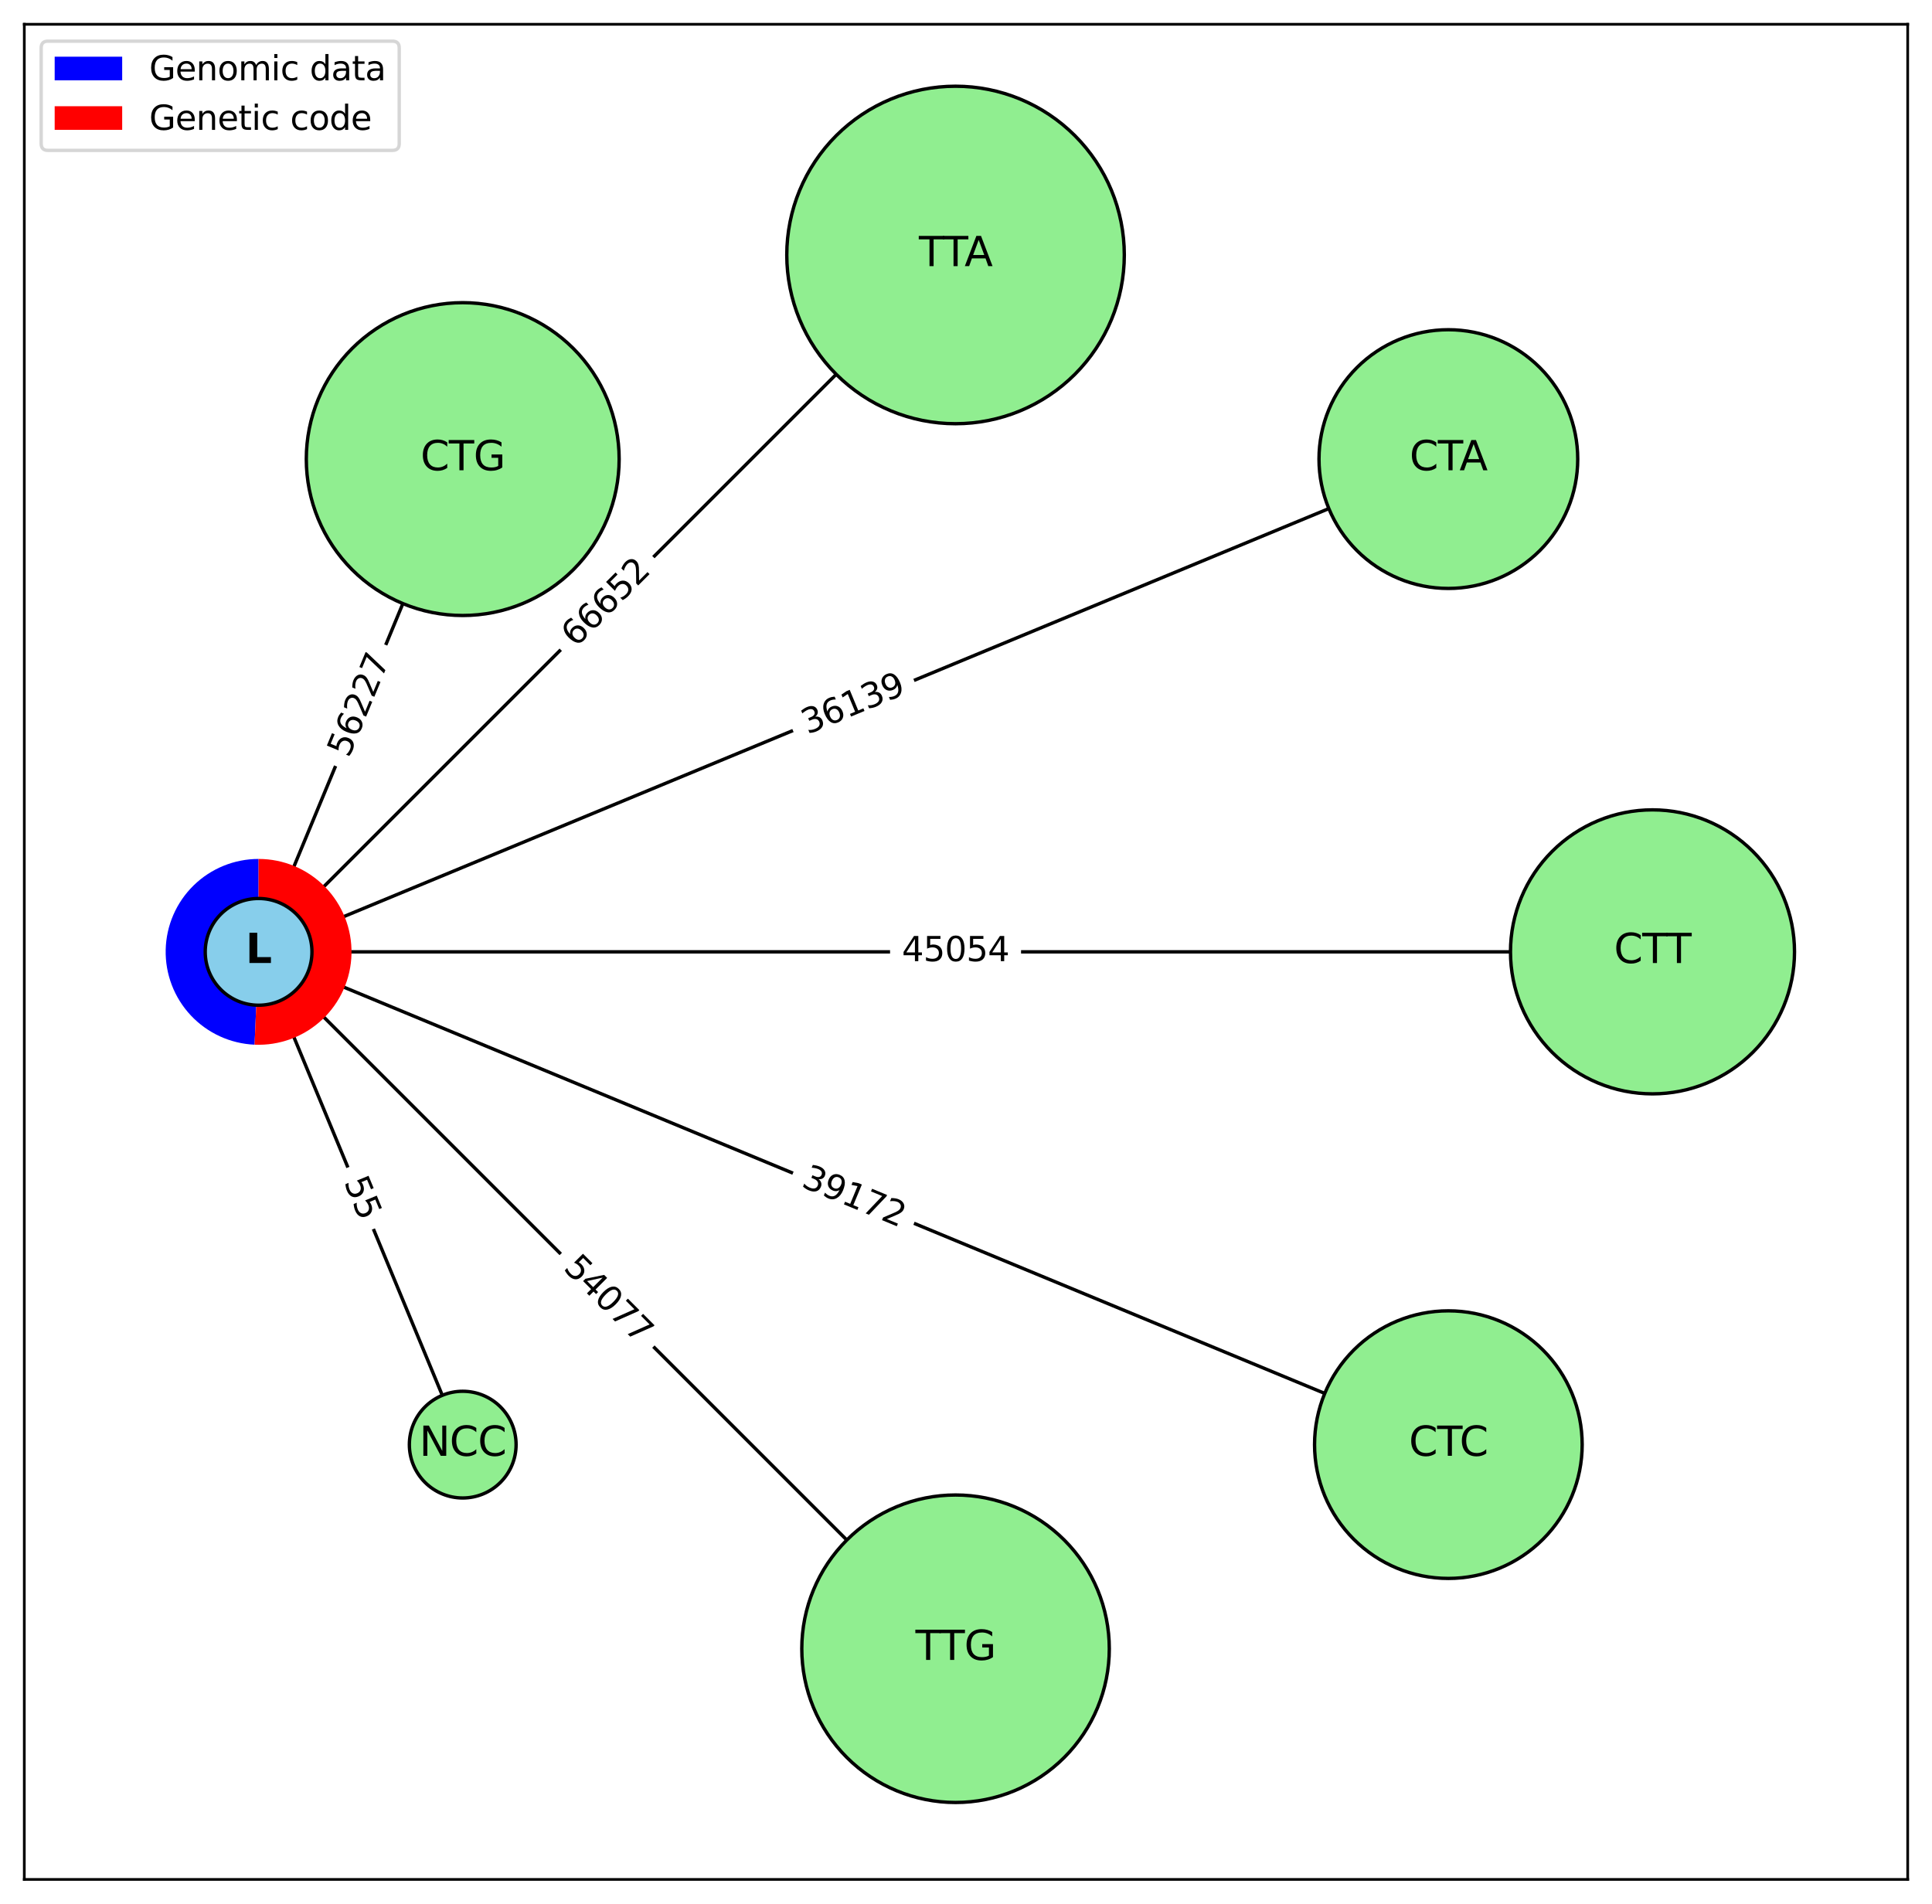 <?xml version="1.0" encoding="utf-8" standalone="no"?>
<!DOCTYPE svg PUBLIC "-//W3C//DTD SVG 1.1//EN"
  "http://www.w3.org/Graphics/SVG/1.1/DTD/svg11.dtd">
<svg xmlns:xlink="http://www.w3.org/1999/xlink" width="572.4pt" height="564.072pt" viewBox="0 0 572.4 564.072" xmlns="http://www.w3.org/2000/svg" version="1.1">
 <defs>
  <style type="text/css">*{stroke-linejoin: round; stroke-linecap: butt}</style>
 </defs>
 <g id="figure_1">
  <g id="patch_1">
   <path d="M 0 564.072 
L 572.4 564.072 
L 572.4 0 
L 0 0 
z
" style="fill: #ffffff"/>
  </g>
  <g id="axes_1">
   <g id="patch_2">
    <path d="M 7.2 556.872 
L 565.2 556.872 
L 565.2 7.2 
L 7.2 7.2 
z
" style="fill: #ffffff"/>
   </g>
   <g id="patch_3">
    <path d="M 79.927 290.034 
Q 106.854 355.041 133.353 419.014 
" clip-path="url(#p67d7f08a00)" style="fill: none; stroke: #000000; stroke-linecap: round"/>
    <path d="M 133.67 414.553 
L 133.353 419.014 
L 129.974 416.084 
z
" clip-path="url(#p67d7f08a00)" style="stroke: #000000; stroke-linecap: round"/>
   </g>
   <g id="patch_4">
    <path d="M 82.736 288.158 
Q 179.858 385.279 276.188 481.61 
" clip-path="url(#p67d7f08a00)" style="fill: none; stroke: #000000; stroke-linecap: round"/>
    <path d="M 274.774 477.367 
L 276.188 481.61 
L 271.946 480.195 
z
" clip-path="url(#p67d7f08a00)" style="stroke: #000000; stroke-linecap: round"/>
   </g>
   <g id="patch_5">
    <path d="M 84.615 285.35 
Q 252.862 355.04 420.076 424.302 
" clip-path="url(#p67d7f08a00)" style="fill: none; stroke: #000000; stroke-linecap: round"/>
    <path d="M 417.146 420.924 
L 420.076 424.302 
L 415.615 424.619 
z
" clip-path="url(#p67d7f08a00)" style="stroke: #000000; stroke-linecap: round"/>
   </g>
   <g id="patch_6">
    <path d="M 85.276 282.036 
Q 283.104 282.036 479.814 282.036 
" clip-path="url(#p67d7f08a00)" style="fill: none; stroke: #000000; stroke-linecap: round"/>
    <path d="M 475.814 280.036 
L 479.814 282.036 
L 475.814 284.036 
z
" clip-path="url(#p67d7f08a00)" style="stroke: #000000; stroke-linecap: round"/>
   </g>
   <g id="patch_7">
    <path d="M 84.615 278.722 
Q 252.862 209.032 420.076 139.769 
" clip-path="url(#p67d7f08a00)" style="fill: none; stroke: #000000; stroke-linecap: round"/>
    <path d="M 415.615 139.452 
L 420.076 139.769 
L 417.146 143.148 
z
" clip-path="url(#p67d7f08a00)" style="stroke: #000000; stroke-linecap: round"/>
   </g>
   <g id="patch_8">
    <path d="M 82.736 275.914 
Q 179.858 178.793 276.188 82.462 
" clip-path="url(#p67d7f08a00)" style="fill: none; stroke: #000000; stroke-linecap: round"/>
    <path d="M 271.946 83.876 
L 276.188 82.462 
L 274.774 86.705 
z
" clip-path="url(#p67d7f08a00)" style="stroke: #000000; stroke-linecap: round"/>
   </g>
   <g id="patch_9">
    <path d="M 79.927 274.038 
Q 106.854 209.031 133.353 145.058 
" clip-path="url(#p67d7f08a00)" style="fill: none; stroke: #000000; stroke-linecap: round"/>
    <path d="M 129.974 147.988 
L 133.353 145.058 
L 133.67 149.519 
z
" clip-path="url(#p67d7f08a00)" style="stroke: #000000; stroke-linecap: round"/>
   </g>
   <g id="text_1">
    <g id="patch_10">
     <path d="M 97.177 352.162 
L 102.046 363.919 
Q 103.195 366.69 105.966 365.542 
L 114.908 361.839 
Q 117.679 360.69 116.531 357.919 
L 111.662 346.162 
Q 110.513 343.391 107.742 344.539 
L 98.8 348.243 
Q 96.029 349.391 97.177 352.162 
z
" clip-path="url(#p67d7f08a00)" style="fill: #ffffff; stroke: #ffffff; stroke-linejoin: miter"/>
    </g>
    <g clip-path="url(#p67d7f08a00)">
     <!-- 55 -->
     <g transform="translate(101.87 350.218) rotate(-292.5) scale(0.1 -0.1)">
      <defs>
       <path id="DejaVuSans-35" d="M 691 4666 
L 3169 4666 
L 3169 4134 
L 1269 4134 
L 1269 2991 
Q 1406 3038 1543 3061 
Q 1681 3084 1819 3084 
Q 2600 3084 3056 2656 
Q 3513 2228 3513 1497 
Q 3513 744 3044 326 
Q 2575 -91 1722 -91 
Q 1428 -91 1123 -41 
Q 819 9 494 109 
L 494 744 
Q 775 591 1075 516 
Q 1375 441 1709 441 
Q 2250 441 2565 725 
Q 2881 1009 2881 1497 
Q 2881 1984 2565 2268 
Q 2250 2553 1709 2553 
Q 1456 2553 1204 2497 
Q 953 2441 691 2322 
L 691 4666 
z
" transform="scale(0.016)"/>
      </defs>
      <use xlink:href="#DejaVuSans-35"/>
      <use xlink:href="#DejaVuSans-35" x="63.623"/>
     </g>
    </g>
   </g>
   <g id="text_2">
    <g id="patch_11">
     <path d="M 163.067 379.575 
L 185.562 402.069 
Q 187.683 404.191 189.805 402.069 
L 196.648 395.226 
Q 198.769 393.105 196.648 390.983 
L 174.153 368.489 
Q 172.032 366.367 169.911 368.489 
L 163.067 375.332 
Q 160.946 377.453 163.067 379.575 
z
" clip-path="url(#p67d7f08a00)" style="fill: #ffffff; stroke: #ffffff; stroke-linejoin: miter"/>
    </g>
    <g clip-path="url(#p67d7f08a00)">
     <!-- 54077 -->
     <g transform="translate(166.659 375.983) rotate(-315) scale(0.1 -0.1)">
      <defs>
       <path id="DejaVuSans-34" d="M 2419 4116 
L 825 1625 
L 2419 1625 
L 2419 4116 
z
M 2253 4666 
L 3047 4666 
L 3047 1625 
L 3713 1625 
L 3713 1100 
L 3047 1100 
L 3047 0 
L 2419 0 
L 2419 1100 
L 313 1100 
L 313 1709 
L 2253 4666 
z
" transform="scale(0.016)"/>
       <path id="DejaVuSans-30" d="M 2034 4250 
Q 1547 4250 1301 3770 
Q 1056 3291 1056 2328 
Q 1056 1369 1301 889 
Q 1547 409 2034 409 
Q 2525 409 2770 889 
Q 3016 1369 3016 2328 
Q 3016 3291 2770 3770 
Q 2525 4250 2034 4250 
z
M 2034 4750 
Q 2819 4750 3233 4129 
Q 3647 3509 3647 2328 
Q 3647 1150 3233 529 
Q 2819 -91 2034 -91 
Q 1250 -91 836 529 
Q 422 1150 422 2328 
Q 422 3509 836 4129 
Q 1250 4750 2034 4750 
z
" transform="scale(0.016)"/>
       <path id="DejaVuSans-37" d="M 525 4666 
L 3525 4666 
L 3525 4397 
L 1831 0 
L 1172 0 
L 2766 4134 
L 525 4134 
L 525 4666 
z
" transform="scale(0.016)"/>
      </defs>
      <use xlink:href="#DejaVuSans-35"/>
      <use xlink:href="#DejaVuSans-34" x="63.623"/>
      <use xlink:href="#DejaVuSans-30" x="127.246"/>
      <use xlink:href="#DejaVuSans-37" x="190.869"/>
      <use xlink:href="#DejaVuSans-37" x="254.492"/>
     </g>
    </g>
   </g>
   <g id="text_3">
    <g id="patch_12">
     <path d="M 235.167 356.195 
L 264.558 368.369 
Q 267.329 369.517 268.477 366.746 
L 272.181 357.804 
Q 273.329 355.033 270.557 353.885 
L 241.166 341.711 
Q 238.395 340.562 237.247 343.334 
L 233.543 352.276 
Q 232.395 355.047 235.167 356.195 
z
" clip-path="url(#p67d7f08a00)" style="fill: #ffffff; stroke: #ffffff; stroke-linejoin: miter"/>
    </g>
    <g clip-path="url(#p67d7f08a00)">
     <!-- 39172 -->
     <g transform="translate(237.111 351.502) rotate(-337.5) scale(0.1 -0.1)">
      <defs>
       <path id="DejaVuSans-33" d="M 2597 2516 
Q 3050 2419 3304 2112 
Q 3559 1806 3559 1356 
Q 3559 666 3084 287 
Q 2609 -91 1734 -91 
Q 1441 -91 1130 -33 
Q 819 25 488 141 
L 488 750 
Q 750 597 1062 519 
Q 1375 441 1716 441 
Q 2309 441 2620 675 
Q 2931 909 2931 1356 
Q 2931 1769 2642 2001 
Q 2353 2234 1838 2234 
L 1294 2234 
L 1294 2753 
L 1863 2753 
Q 2328 2753 2575 2939 
Q 2822 3125 2822 3475 
Q 2822 3834 2567 4026 
Q 2313 4219 1838 4219 
Q 1578 4219 1281 4162 
Q 984 4106 628 3988 
L 628 4550 
Q 988 4650 1302 4700 
Q 1616 4750 1894 4750 
Q 2613 4750 3031 4423 
Q 3450 4097 3450 3541 
Q 3450 3153 3228 2886 
Q 3006 2619 2597 2516 
z
" transform="scale(0.016)"/>
       <path id="DejaVuSans-39" d="M 703 97 
L 703 672 
Q 941 559 1184 500 
Q 1428 441 1663 441 
Q 2288 441 2617 861 
Q 2947 1281 2994 2138 
Q 2813 1869 2534 1725 
Q 2256 1581 1919 1581 
Q 1219 1581 811 2004 
Q 403 2428 403 3163 
Q 403 3881 828 4315 
Q 1253 4750 1959 4750 
Q 2769 4750 3195 4129 
Q 3622 3509 3622 2328 
Q 3622 1225 3098 567 
Q 2575 -91 1691 -91 
Q 1453 -91 1209 -44 
Q 966 3 703 97 
z
M 1959 2075 
Q 2384 2075 2632 2365 
Q 2881 2656 2881 3163 
Q 2881 3666 2632 3958 
Q 2384 4250 1959 4250 
Q 1534 4250 1286 3958 
Q 1038 3666 1038 3163 
Q 1038 2656 1286 2365 
Q 1534 2075 1959 2075 
z
" transform="scale(0.016)"/>
       <path id="DejaVuSans-31" d="M 794 531 
L 1825 531 
L 1825 4091 
L 703 3866 
L 703 4441 
L 1819 4666 
L 2450 4666 
L 2450 531 
L 3481 531 
L 3481 0 
L 794 0 
L 794 531 
z
" transform="scale(0.016)"/>
       <path id="DejaVuSans-32" d="M 1228 531 
L 3431 531 
L 3431 0 
L 469 0 
L 469 531 
Q 828 903 1448 1529 
Q 2069 2156 2228 2338 
Q 2531 2678 2651 2914 
Q 2772 3150 2772 3378 
Q 2772 3750 2511 3984 
Q 2250 4219 1831 4219 
Q 1534 4219 1204 4116 
Q 875 4013 500 3803 
L 500 4441 
Q 881 4594 1212 4672 
Q 1544 4750 1819 4750 
Q 2544 4750 2975 4387 
Q 3406 4025 3406 3419 
Q 3406 3131 3298 2873 
Q 3191 2616 2906 2266 
Q 2828 2175 2409 1742 
Q 1991 1309 1228 531 
z
" transform="scale(0.016)"/>
      </defs>
      <use xlink:href="#DejaVuSans-33"/>
      <use xlink:href="#DejaVuSans-39" x="63.623"/>
      <use xlink:href="#DejaVuSans-31" x="127.246"/>
      <use xlink:href="#DejaVuSans-37" x="190.869"/>
      <use xlink:href="#DejaVuSans-32" x="254.492"/>
     </g>
    </g>
   </g>
   <g id="text_4">
    <g id="patch_13">
     <path d="M 267.198 289.875 
L 299.01 289.875 
Q 302.01 289.875 302.01 286.875 
L 302.01 277.197 
Q 302.01 274.197 299.01 274.197 
L 267.198 274.197 
Q 264.198 274.197 264.198 277.197 
L 264.198 286.875 
Q 264.198 289.875 267.198 289.875 
z
" clip-path="url(#p67d7f08a00)" style="fill: #ffffff; stroke: #ffffff; stroke-linejoin: miter"/>
    </g>
    <g clip-path="url(#p67d7f08a00)">
     <!-- 45054 -->
     <g transform="translate(267.198 284.795) rotate(-0) scale(0.1 -0.1)">
      <use xlink:href="#DejaVuSans-34"/>
      <use xlink:href="#DejaVuSans-35" x="63.623"/>
      <use xlink:href="#DejaVuSans-30" x="127.246"/>
      <use xlink:href="#DejaVuSans-35" x="190.869"/>
      <use xlink:href="#DejaVuSans-34" x="254.492"/>
     </g>
    </g>
   </g>
   <g id="text_5">
    <g id="patch_14">
     <path d="M 241.166 222.361 
L 270.557 210.187 
Q 273.329 209.039 272.181 206.267 
L 268.477 197.326 
Q 267.329 194.554 264.558 195.702 
L 235.167 207.876 
Q 232.395 209.024 233.543 211.796 
L 237.247 220.738 
Q 238.395 223.509 241.166 222.361 
z
" clip-path="url(#p67d7f08a00)" style="fill: #ffffff; stroke: #ffffff; stroke-linejoin: miter"/>
    </g>
    <g clip-path="url(#p67d7f08a00)">
     <!-- 36139 -->
     <g transform="translate(239.222 217.668) rotate(-22.5) scale(0.1 -0.1)">
      <defs>
       <path id="DejaVuSans-36" d="M 2113 2584 
Q 1688 2584 1439 2293 
Q 1191 2003 1191 1497 
Q 1191 994 1439 701 
Q 1688 409 2113 409 
Q 2538 409 2786 701 
Q 3034 994 3034 1497 
Q 3034 2003 2786 2293 
Q 2538 2584 2113 2584 
z
M 3366 4563 
L 3366 3988 
Q 3128 4100 2886 4159 
Q 2644 4219 2406 4219 
Q 1781 4219 1451 3797 
Q 1122 3375 1075 2522 
Q 1259 2794 1537 2939 
Q 1816 3084 2150 3084 
Q 2853 3084 3261 2657 
Q 3669 2231 3669 1497 
Q 3669 778 3244 343 
Q 2819 -91 2113 -91 
Q 1303 -91 875 529 
Q 447 1150 447 2328 
Q 447 3434 972 4092 
Q 1497 4750 2381 4750 
Q 2619 4750 2861 4703 
Q 3103 4656 3366 4563 
z
" transform="scale(0.016)"/>
      </defs>
      <use xlink:href="#DejaVuSans-33"/>
      <use xlink:href="#DejaVuSans-36" x="63.623"/>
      <use xlink:href="#DejaVuSans-31" x="127.246"/>
      <use xlink:href="#DejaVuSans-33" x="190.869"/>
      <use xlink:href="#DejaVuSans-39" x="254.492"/>
     </g>
    </g>
   </g>
   <g id="text_6">
    <g id="patch_15">
     <path d="M 174.153 195.583 
L 196.648 173.088 
Q 198.769 170.967 196.648 168.846 
L 189.805 162.002 
Q 187.683 159.881 185.562 162.002 
L 163.067 184.497 
Q 160.946 186.618 163.067 188.74 
L 169.911 195.583 
Q 172.032 197.704 174.153 195.583 
z
" clip-path="url(#p67d7f08a00)" style="fill: #ffffff; stroke: #ffffff; stroke-linejoin: miter"/>
    </g>
    <g clip-path="url(#p67d7f08a00)">
     <!-- 66652 -->
     <g transform="translate(170.561 191.991) rotate(-45) scale(0.1 -0.1)">
      <use xlink:href="#DejaVuSans-36"/>
      <use xlink:href="#DejaVuSans-36" x="63.623"/>
      <use xlink:href="#DejaVuSans-36" x="127.246"/>
      <use xlink:href="#DejaVuSans-35" x="190.869"/>
      <use xlink:href="#DejaVuSans-32" x="254.492"/>
     </g>
    </g>
   </g>
   <g id="text_7">
    <g id="patch_16">
     <path d="M 108.009 226.726 
L 120.183 197.336 
Q 121.331 194.564 118.56 193.416 
L 109.618 189.712 
Q 106.847 188.564 105.699 191.336 
L 93.525 220.727 
Q 92.377 223.498 95.148 224.646 
L 104.09 228.35 
Q 106.861 229.498 108.009 226.726 
z
" clip-path="url(#p67d7f08a00)" style="fill: #ffffff; stroke: #ffffff; stroke-linejoin: miter"/>
    </g>
    <g clip-path="url(#p67d7f08a00)">
     <!-- 56227 -->
     <g transform="translate(103.316 224.783) rotate(-67.5) scale(0.1 -0.1)">
      <use xlink:href="#DejaVuSans-35"/>
      <use xlink:href="#DejaVuSans-36" x="63.623"/>
      <use xlink:href="#DejaVuSans-32" x="127.246"/>
      <use xlink:href="#DejaVuSans-32" x="190.869"/>
      <use xlink:href="#DejaVuSans-37" x="254.492"/>
     </g>
    </g>
   </g>
   <g id="patch_17">
    <path d="M 76.614 254.504 
C 69.418 254.504 62.501 257.326 57.358 262.359 
C 52.215 267.392 49.244 274.247 49.089 281.442 
C 48.934 288.636 51.605 295.613 56.527 300.863 
C 61.448 306.114 68.237 309.231 75.426 309.542 
L 76.614 282.036 
z
" style="fill: #0000ff"/>
   </g>
   <g id="patch_18">
    <path d="M 75.426 309.542 
C 79.088 309.7 82.745 309.125 86.182 307.852 
C 89.619 306.578 92.768 304.63 95.442 302.124 
C 98.116 299.617 100.263 296.601 101.757 293.254 
C 103.251 289.907 104.061 286.295 104.14 282.63 
C 104.219 278.965 103.565 275.322 102.218 271.913 
C 100.87 268.504 98.855 265.399 96.291 262.779 
C 93.728 260.159 90.666 258.078 87.287 256.657 
C 83.909 255.236 80.28 254.504 76.614 254.504 
L 76.614 282.036 
z
" style="fill: #ff0000"/>
   </g>
   <g id="matplotlib.axis_1">
    <g id="xtick_1"/>
    <g id="xtick_2"/>
    <g id="xtick_3"/>
    <g id="xtick_4"/>
    <g id="xtick_5"/>
    <g id="xtick_6"/>
    <g id="xtick_7"/>
    <g id="xtick_8"/>
    <g id="xtick_9"/>
   </g>
   <g id="matplotlib.axis_2">
    <g id="ytick_1"/>
    <g id="ytick_2"/>
    <g id="ytick_3"/>
    <g id="ytick_4"/>
    <g id="ytick_5"/>
    <g id="ytick_6"/>
    <g id="ytick_7"/>
   </g>
   <g id="PathCollection_1">
    <path d="M 76.614 297.847 
C 80.808 297.847 84.83 296.181 87.795 293.216 
C 90.76 290.251 92.426 286.229 92.426 282.036 
C 92.426 277.843 90.76 273.821 87.795 270.856 
C 84.83 267.89 80.808 266.224 76.614 266.224 
C 72.421 266.224 68.399 267.89 65.434 270.856 
C 62.469 273.821 60.803 277.843 60.803 282.036 
C 60.803 286.229 62.469 290.251 65.434 293.216 
C 68.399 296.181 72.421 297.847 76.614 297.847 
z
" clip-path="url(#p67d7f08a00)" style="fill: #87ceeb; stroke: #000000"/>
    <path d="M 137.093 443.856 
C 141.287 443.856 145.309 442.19 148.274 439.225 
C 151.239 436.26 152.905 432.238 152.905 428.045 
C 152.905 423.852 151.239 419.83 148.274 416.865 
C 145.309 413.9 141.287 412.234 137.093 412.234 
C 132.9 412.234 128.878 413.9 125.913 416.865 
C 122.948 419.83 121.282 423.852 121.282 428.045 
C 121.282 432.238 122.948 436.26 125.913 439.225 
C 128.878 442.19 132.9 443.856 137.093 443.856 
z
" clip-path="url(#p67d7f08a00)" style="fill: #90ee90; stroke: #000000"/>
    <path d="M 283.103 534.078 
C 295.184 534.078 306.772 529.278 315.314 520.735 
C 323.857 512.193 328.656 500.605 328.656 488.524 
C 328.656 476.443 323.857 464.855 315.314 456.313 
C 306.772 447.77 295.184 442.97 283.103 442.97 
C 271.022 442.97 259.434 447.77 250.891 456.313 
C 242.349 464.855 237.549 476.443 237.549 488.524 
C 237.549 500.605 242.349 512.193 250.891 520.735 
C 259.434 529.278 271.022 534.078 283.103 534.078 
z
" clip-path="url(#p67d7f08a00)" style="fill: #90ee90; stroke: #000000"/>
    <path d="M 429.112 467.688 
C 439.625 467.688 449.71 463.511 457.144 456.077 
C 464.578 448.643 468.755 438.558 468.755 428.045 
C 468.755 417.532 464.578 407.447 457.144 400.013 
C 449.71 392.579 439.625 388.402 429.112 388.402 
C 418.598 388.402 408.514 392.579 401.08 400.013 
C 393.646 407.447 389.469 417.532 389.469 428.045 
C 389.469 438.558 393.646 448.643 401.08 456.077 
C 408.514 463.511 418.598 467.688 429.112 467.688 
z
" clip-path="url(#p67d7f08a00)" style="fill: #90ee90; stroke: #000000"/>
    <path d="M 489.591 324.111 
C 500.749 324.111 511.452 319.677 519.342 311.787 
C 527.233 303.897 531.666 293.194 531.666 282.036 
C 531.666 270.877 527.233 260.174 519.342 252.284 
C 511.452 244.394 500.749 239.961 489.591 239.961 
C 478.432 239.961 467.73 244.394 459.839 252.284 
C 451.949 260.174 447.516 270.877 447.516 282.036 
C 447.516 293.194 451.949 303.897 459.839 311.787 
C 467.73 319.677 478.432 324.111 489.591 324.111 
z
" clip-path="url(#p67d7f08a00)" style="fill: #90ee90; stroke: #000000"/>
    <path d="M 429.112 174.356 
C 439.277 174.356 449.027 170.317 456.215 163.129 
C 463.402 155.942 467.441 146.192 467.441 136.027 
C 467.441 125.862 463.402 116.112 456.215 108.924 
C 449.027 101.736 439.277 97.698 429.112 97.698 
C 418.947 97.698 409.197 101.736 402.009 108.924 
C 394.822 116.112 390.783 125.862 390.783 136.027 
C 390.783 146.192 394.822 155.942 402.009 163.129 
C 409.197 170.317 418.947 174.356 429.112 174.356 
z
" clip-path="url(#p67d7f08a00)" style="fill: #90ee90; stroke: #000000"/>
    <path d="M 283.103 125.548 
C 296.363 125.548 309.082 120.279 318.458 110.903 
C 327.834 101.527 333.103 88.808 333.103 75.548 
C 333.103 62.287 327.834 49.569 318.458 40.192 
C 309.082 30.816 296.363 25.548 283.103 25.548 
C 269.842 25.548 257.124 30.816 247.747 40.192 
C 238.371 49.569 233.103 62.287 233.103 75.548 
C 233.103 88.808 238.371 101.527 247.747 110.903 
C 257.124 120.279 269.842 125.548 283.103 125.548 
z
" clip-path="url(#p67d7f08a00)" style="fill: #90ee90; stroke: #000000"/>
    <path d="M 137.093 182.371 
C 149.384 182.371 161.173 177.488 169.864 168.797 
C 178.555 160.106 183.438 148.317 183.438 136.027 
C 183.438 123.736 178.555 111.947 169.864 103.256 
C 161.173 94.565 149.384 89.682 137.093 89.682 
C 124.803 89.682 113.014 94.565 104.323 103.256 
C 95.632 111.947 90.749 123.736 90.749 136.027 
C 90.749 148.317 95.632 160.106 104.323 168.797 
C 113.014 177.488 124.803 182.371 137.093 182.371 
z
" clip-path="url(#p67d7f08a00)" style="fill: #90ee90; stroke: #000000"/>
   </g>
   <g id="patch_19">
    <path d="M 7.2 556.872 
L 7.2 7.2 
" style="fill: none; stroke: #000000; stroke-width: 0.8; stroke-linejoin: miter; stroke-linecap: square"/>
   </g>
   <g id="patch_20">
    <path d="M 565.2 556.872 
L 565.2 7.2 
" style="fill: none; stroke: #000000; stroke-width: 0.8; stroke-linejoin: miter; stroke-linecap: square"/>
   </g>
   <g id="patch_21">
    <path d="M 7.2 556.872 
L 565.2 556.872 
" style="fill: none; stroke: #000000; stroke-width: 0.8; stroke-linejoin: miter; stroke-linecap: square"/>
   </g>
   <g id="patch_22">
    <path d="M 7.2 7.2 
L 565.2 7.2 
" style="fill: none; stroke: #000000; stroke-width: 0.8; stroke-linejoin: miter; stroke-linecap: square"/>
   </g>
   <g id="text_8">
    <g clip-path="url(#p67d7f08a00)">
     <!-- $\mathbf{L}$ -->
     <g transform="translate(72.774 285.347) scale(0.12 -0.12)">
      <defs>
       <path id="DejaVuSans-Bold-4c" d="M 588 4666 
L 1791 4666 
L 1791 909 
L 3903 909 
L 3903 0 
L 588 0 
L 588 4666 
z
" transform="scale(0.016)"/>
      </defs>
      <use xlink:href="#DejaVuSans-Bold-4c" transform="translate(0 0.094)"/>
     </g>
    </g>
   </g>
   <g id="text_9">
    <g clip-path="url(#p67d7f08a00)">
     <!-- NCC -->
     <g transform="translate(124.225 431.356) scale(0.12 -0.12)">
      <defs>
       <path id="DejaVuSans-4e" d="M 628 4666 
L 1478 4666 
L 3547 763 
L 3547 4666 
L 4159 4666 
L 4159 0 
L 3309 0 
L 1241 3903 
L 1241 0 
L 628 0 
L 628 4666 
z
" transform="scale(0.016)"/>
       <path id="DejaVuSans-43" d="M 4122 4306 
L 4122 3641 
Q 3803 3938 3442 4084 
Q 3081 4231 2675 4231 
Q 1875 4231 1450 3742 
Q 1025 3253 1025 2328 
Q 1025 1406 1450 917 
Q 1875 428 2675 428 
Q 3081 428 3442 575 
Q 3803 722 4122 1019 
L 4122 359 
Q 3791 134 3420 21 
Q 3050 -91 2638 -91 
Q 1578 -91 968 557 
Q 359 1206 359 2328 
Q 359 3453 968 4101 
Q 1578 4750 2638 4750 
Q 3056 4750 3426 4639 
Q 3797 4528 4122 4306 
z
" transform="scale(0.016)"/>
      </defs>
      <use xlink:href="#DejaVuSans-4e"/>
      <use xlink:href="#DejaVuSans-43" x="74.805"/>
      <use xlink:href="#DejaVuSans-43" x="144.629"/>
     </g>
    </g>
   </g>
   <g id="text_10">
    <g clip-path="url(#p67d7f08a00)">
     <!-- TTG -->
     <g transform="translate(271.229 491.835) scale(0.12 -0.12)">
      <defs>
       <path id="DejaVuSans-54" d="M -19 4666 
L 3928 4666 
L 3928 4134 
L 2272 4134 
L 2272 0 
L 1638 0 
L 1638 4134 
L -19 4134 
L -19 4666 
z
" transform="scale(0.016)"/>
       <path id="DejaVuSans-47" d="M 3809 666 
L 3809 1919 
L 2778 1919 
L 2778 2438 
L 4434 2438 
L 4434 434 
Q 4069 175 3628 42 
Q 3188 -91 2688 -91 
Q 1594 -91 976 548 
Q 359 1188 359 2328 
Q 359 3472 976 4111 
Q 1594 4750 2688 4750 
Q 3144 4750 3555 4637 
Q 3966 4525 4313 4306 
L 4313 3634 
Q 3963 3931 3569 4081 
Q 3175 4231 2741 4231 
Q 1884 4231 1454 3753 
Q 1025 3275 1025 2328 
Q 1025 1384 1454 906 
Q 1884 428 2741 428 
Q 3075 428 3337 486 
Q 3600 544 3809 666 
z
" transform="scale(0.016)"/>
      </defs>
      <use xlink:href="#DejaVuSans-54"/>
      <use xlink:href="#DejaVuSans-54" x="59.334"/>
      <use xlink:href="#DejaVuSans-47" x="120.418"/>
     </g>
    </g>
   </g>
   <g id="text_11">
    <g clip-path="url(#p67d7f08a00)">
     <!-- CTC -->
     <g transform="translate(417.42 431.356) scale(0.12 -0.12)">
      <use xlink:href="#DejaVuSans-43"/>
      <use xlink:href="#DejaVuSans-54" x="69.824"/>
      <use xlink:href="#DejaVuSans-43" x="125.033"/>
     </g>
    </g>
   </g>
   <g id="text_12">
    <g clip-path="url(#p67d7f08a00)">
     <!-- CTT -->
     <g transform="translate(478.177 285.347) scale(0.12 -0.12)">
      <use xlink:href="#DejaVuSans-43"/>
      <use xlink:href="#DejaVuSans-54" x="69.824"/>
      <use xlink:href="#DejaVuSans-54" x="129.158"/>
     </g>
    </g>
   </g>
   <g id="text_13">
    <g clip-path="url(#p67d7f08a00)">
     <!-- CTA -->
     <g transform="translate(417.618 139.338) scale(0.12 -0.12)">
      <defs>
       <path id="DejaVuSans-41" d="M 2188 4044 
L 1331 1722 
L 3047 1722 
L 2188 4044 
z
M 1831 4666 
L 2547 4666 
L 4325 0 
L 3669 0 
L 3244 1197 
L 1141 1197 
L 716 0 
L 50 0 
L 1831 4666 
z
" transform="scale(0.016)"/>
      </defs>
      <use xlink:href="#DejaVuSans-43"/>
      <use xlink:href="#DejaVuSans-54" x="69.824"/>
      <use xlink:href="#DejaVuSans-41" x="123.158"/>
     </g>
    </g>
   </g>
   <g id="text_14">
    <g clip-path="url(#p67d7f08a00)">
     <!-- TTA -->
     <g transform="translate(272.239 78.859) scale(0.12 -0.12)">
      <use xlink:href="#DejaVuSans-54"/>
      <use xlink:href="#DejaVuSans-54" x="59.334"/>
      <use xlink:href="#DejaVuSans-41" x="112.668"/>
     </g>
    </g>
   </g>
   <g id="text_15">
    <g clip-path="url(#p67d7f08a00)">
     <!-- CTG -->
     <g transform="translate(124.59 139.338) scale(0.12 -0.12)">
      <use xlink:href="#DejaVuSans-43"/>
      <use xlink:href="#DejaVuSans-54" x="69.824"/>
      <use xlink:href="#DejaVuSans-47" x="130.908"/>
     </g>
    </g>
   </g>
   <g id="legend_1">
    <g id="patch_23">
     <path d="M 14.2 44.556 
L 116.278 44.556 
Q 118.278 44.556 118.278 42.556 
L 118.278 14.2 
Q 118.278 12.2 116.278 12.2 
L 14.2 12.2 
Q 12.2 12.2 12.2 14.2 
L 12.2 42.556 
Q 12.2 44.556 14.2 44.556 
z
" style="fill: #ffffff; opacity: 0.8; stroke: #cccccc; stroke-linejoin: miter"/>
    </g>
    <g id="patch_24">
     <path d="M 16.2 23.798 
L 36.2 23.798 
L 36.2 16.798 
L 16.2 16.798 
z
" style="fill: #0000ff"/>
    </g>
    <g id="text_16">
     <!-- Genomic data -->
     <g transform="translate(44.2 23.798) scale(0.1 -0.1)">
      <defs>
       <path id="DejaVuSans-65" d="M 3597 1894 
L 3597 1613 
L 953 1613 
Q 991 1019 1311 708 
Q 1631 397 2203 397 
Q 2534 397 2845 478 
Q 3156 559 3463 722 
L 3463 178 
Q 3153 47 2828 -22 
Q 2503 -91 2169 -91 
Q 1331 -91 842 396 
Q 353 884 353 1716 
Q 353 2575 817 3079 
Q 1281 3584 2069 3584 
Q 2775 3584 3186 3129 
Q 3597 2675 3597 1894 
z
M 3022 2063 
Q 3016 2534 2758 2815 
Q 2500 3097 2075 3097 
Q 1594 3097 1305 2825 
Q 1016 2553 972 2059 
L 3022 2063 
z
" transform="scale(0.016)"/>
       <path id="DejaVuSans-6e" d="M 3513 2113 
L 3513 0 
L 2938 0 
L 2938 2094 
Q 2938 2591 2744 2837 
Q 2550 3084 2163 3084 
Q 1697 3084 1428 2787 
Q 1159 2491 1159 1978 
L 1159 0 
L 581 0 
L 581 3500 
L 1159 3500 
L 1159 2956 
Q 1366 3272 1645 3428 
Q 1925 3584 2291 3584 
Q 2894 3584 3203 3211 
Q 3513 2838 3513 2113 
z
" transform="scale(0.016)"/>
       <path id="DejaVuSans-6f" d="M 1959 3097 
Q 1497 3097 1228 2736 
Q 959 2375 959 1747 
Q 959 1119 1226 758 
Q 1494 397 1959 397 
Q 2419 397 2687 759 
Q 2956 1122 2956 1747 
Q 2956 2369 2687 2733 
Q 2419 3097 1959 3097 
z
M 1959 3584 
Q 2709 3584 3137 3096 
Q 3566 2609 3566 1747 
Q 3566 888 3137 398 
Q 2709 -91 1959 -91 
Q 1206 -91 779 398 
Q 353 888 353 1747 
Q 353 2609 779 3096 
Q 1206 3584 1959 3584 
z
" transform="scale(0.016)"/>
       <path id="DejaVuSans-6d" d="M 3328 2828 
Q 3544 3216 3844 3400 
Q 4144 3584 4550 3584 
Q 5097 3584 5394 3201 
Q 5691 2819 5691 2113 
L 5691 0 
L 5113 0 
L 5113 2094 
Q 5113 2597 4934 2840 
Q 4756 3084 4391 3084 
Q 3944 3084 3684 2787 
Q 3425 2491 3425 1978 
L 3425 0 
L 2847 0 
L 2847 2094 
Q 2847 2600 2669 2842 
Q 2491 3084 2119 3084 
Q 1678 3084 1418 2786 
Q 1159 2488 1159 1978 
L 1159 0 
L 581 0 
L 581 3500 
L 1159 3500 
L 1159 2956 
Q 1356 3278 1631 3431 
Q 1906 3584 2284 3584 
Q 2666 3584 2933 3390 
Q 3200 3197 3328 2828 
z
" transform="scale(0.016)"/>
       <path id="DejaVuSans-69" d="M 603 3500 
L 1178 3500 
L 1178 0 
L 603 0 
L 603 3500 
z
M 603 4863 
L 1178 4863 
L 1178 4134 
L 603 4134 
L 603 4863 
z
" transform="scale(0.016)"/>
       <path id="DejaVuSans-63" d="M 3122 3366 
L 3122 2828 
Q 2878 2963 2633 3030 
Q 2388 3097 2138 3097 
Q 1578 3097 1268 2742 
Q 959 2388 959 1747 
Q 959 1106 1268 751 
Q 1578 397 2138 397 
Q 2388 397 2633 464 
Q 2878 531 3122 666 
L 3122 134 
Q 2881 22 2623 -34 
Q 2366 -91 2075 -91 
Q 1284 -91 818 406 
Q 353 903 353 1747 
Q 353 2603 823 3093 
Q 1294 3584 2113 3584 
Q 2378 3584 2631 3529 
Q 2884 3475 3122 3366 
z
" transform="scale(0.016)"/>
       <path id="DejaVuSans-20" transform="scale(0.016)"/>
       <path id="DejaVuSans-64" d="M 2906 2969 
L 2906 4863 
L 3481 4863 
L 3481 0 
L 2906 0 
L 2906 525 
Q 2725 213 2448 61 
Q 2172 -91 1784 -91 
Q 1150 -91 751 415 
Q 353 922 353 1747 
Q 353 2572 751 3078 
Q 1150 3584 1784 3584 
Q 2172 3584 2448 3432 
Q 2725 3281 2906 2969 
z
M 947 1747 
Q 947 1113 1208 752 
Q 1469 391 1925 391 
Q 2381 391 2643 752 
Q 2906 1113 2906 1747 
Q 2906 2381 2643 2742 
Q 2381 3103 1925 3103 
Q 1469 3103 1208 2742 
Q 947 2381 947 1747 
z
" transform="scale(0.016)"/>
       <path id="DejaVuSans-61" d="M 2194 1759 
Q 1497 1759 1228 1600 
Q 959 1441 959 1056 
Q 959 750 1161 570 
Q 1363 391 1709 391 
Q 2188 391 2477 730 
Q 2766 1069 2766 1631 
L 2766 1759 
L 2194 1759 
z
M 3341 1997 
L 3341 0 
L 2766 0 
L 2766 531 
Q 2569 213 2275 61 
Q 1981 -91 1556 -91 
Q 1019 -91 701 211 
Q 384 513 384 1019 
Q 384 1609 779 1909 
Q 1175 2209 1959 2209 
L 2766 2209 
L 2766 2266 
Q 2766 2663 2505 2880 
Q 2244 3097 1772 3097 
Q 1472 3097 1187 3025 
Q 903 2953 641 2809 
L 641 3341 
Q 956 3463 1253 3523 
Q 1550 3584 1831 3584 
Q 2591 3584 2966 3190 
Q 3341 2797 3341 1997 
z
" transform="scale(0.016)"/>
       <path id="DejaVuSans-74" d="M 1172 4494 
L 1172 3500 
L 2356 3500 
L 2356 3053 
L 1172 3053 
L 1172 1153 
Q 1172 725 1289 603 
Q 1406 481 1766 481 
L 2356 481 
L 2356 0 
L 1766 0 
Q 1100 0 847 248 
Q 594 497 594 1153 
L 594 3053 
L 172 3053 
L 172 3500 
L 594 3500 
L 594 4494 
L 1172 4494 
z
" transform="scale(0.016)"/>
      </defs>
      <use xlink:href="#DejaVuSans-47"/>
      <use xlink:href="#DejaVuSans-65" x="77.49"/>
      <use xlink:href="#DejaVuSans-6e" x="139.014"/>
      <use xlink:href="#DejaVuSans-6f" x="202.393"/>
      <use xlink:href="#DejaVuSans-6d" x="263.574"/>
      <use xlink:href="#DejaVuSans-69" x="360.986"/>
      <use xlink:href="#DejaVuSans-63" x="388.77"/>
      <use xlink:href="#DejaVuSans-20" x="443.75"/>
      <use xlink:href="#DejaVuSans-64" x="475.537"/>
      <use xlink:href="#DejaVuSans-61" x="539.014"/>
      <use xlink:href="#DejaVuSans-74" x="600.293"/>
      <use xlink:href="#DejaVuSans-61" x="639.502"/>
     </g>
    </g>
    <g id="patch_25">
     <path d="M 16.2 38.477 
L 36.2 38.477 
L 36.2 31.477 
L 16.2 31.477 
z
" style="fill: #ff0000"/>
    </g>
    <g id="text_17">
     <!-- Genetic code -->
     <g transform="translate(44.2 38.477) scale(0.1 -0.1)">
      <use xlink:href="#DejaVuSans-47"/>
      <use xlink:href="#DejaVuSans-65" x="77.49"/>
      <use xlink:href="#DejaVuSans-6e" x="139.014"/>
      <use xlink:href="#DejaVuSans-65" x="202.393"/>
      <use xlink:href="#DejaVuSans-74" x="263.916"/>
      <use xlink:href="#DejaVuSans-69" x="303.125"/>
      <use xlink:href="#DejaVuSans-63" x="330.908"/>
      <use xlink:href="#DejaVuSans-20" x="385.889"/>
      <use xlink:href="#DejaVuSans-63" x="417.676"/>
      <use xlink:href="#DejaVuSans-6f" x="472.656"/>
      <use xlink:href="#DejaVuSans-64" x="533.838"/>
      <use xlink:href="#DejaVuSans-65" x="597.314"/>
     </g>
    </g>
   </g>
  </g>
 </g>
 <defs>
  <clipPath id="p67d7f08a00">
   <rect x="7.2" y="7.2" width="558" height="549.672"/>
  </clipPath>
 </defs>
</svg>
